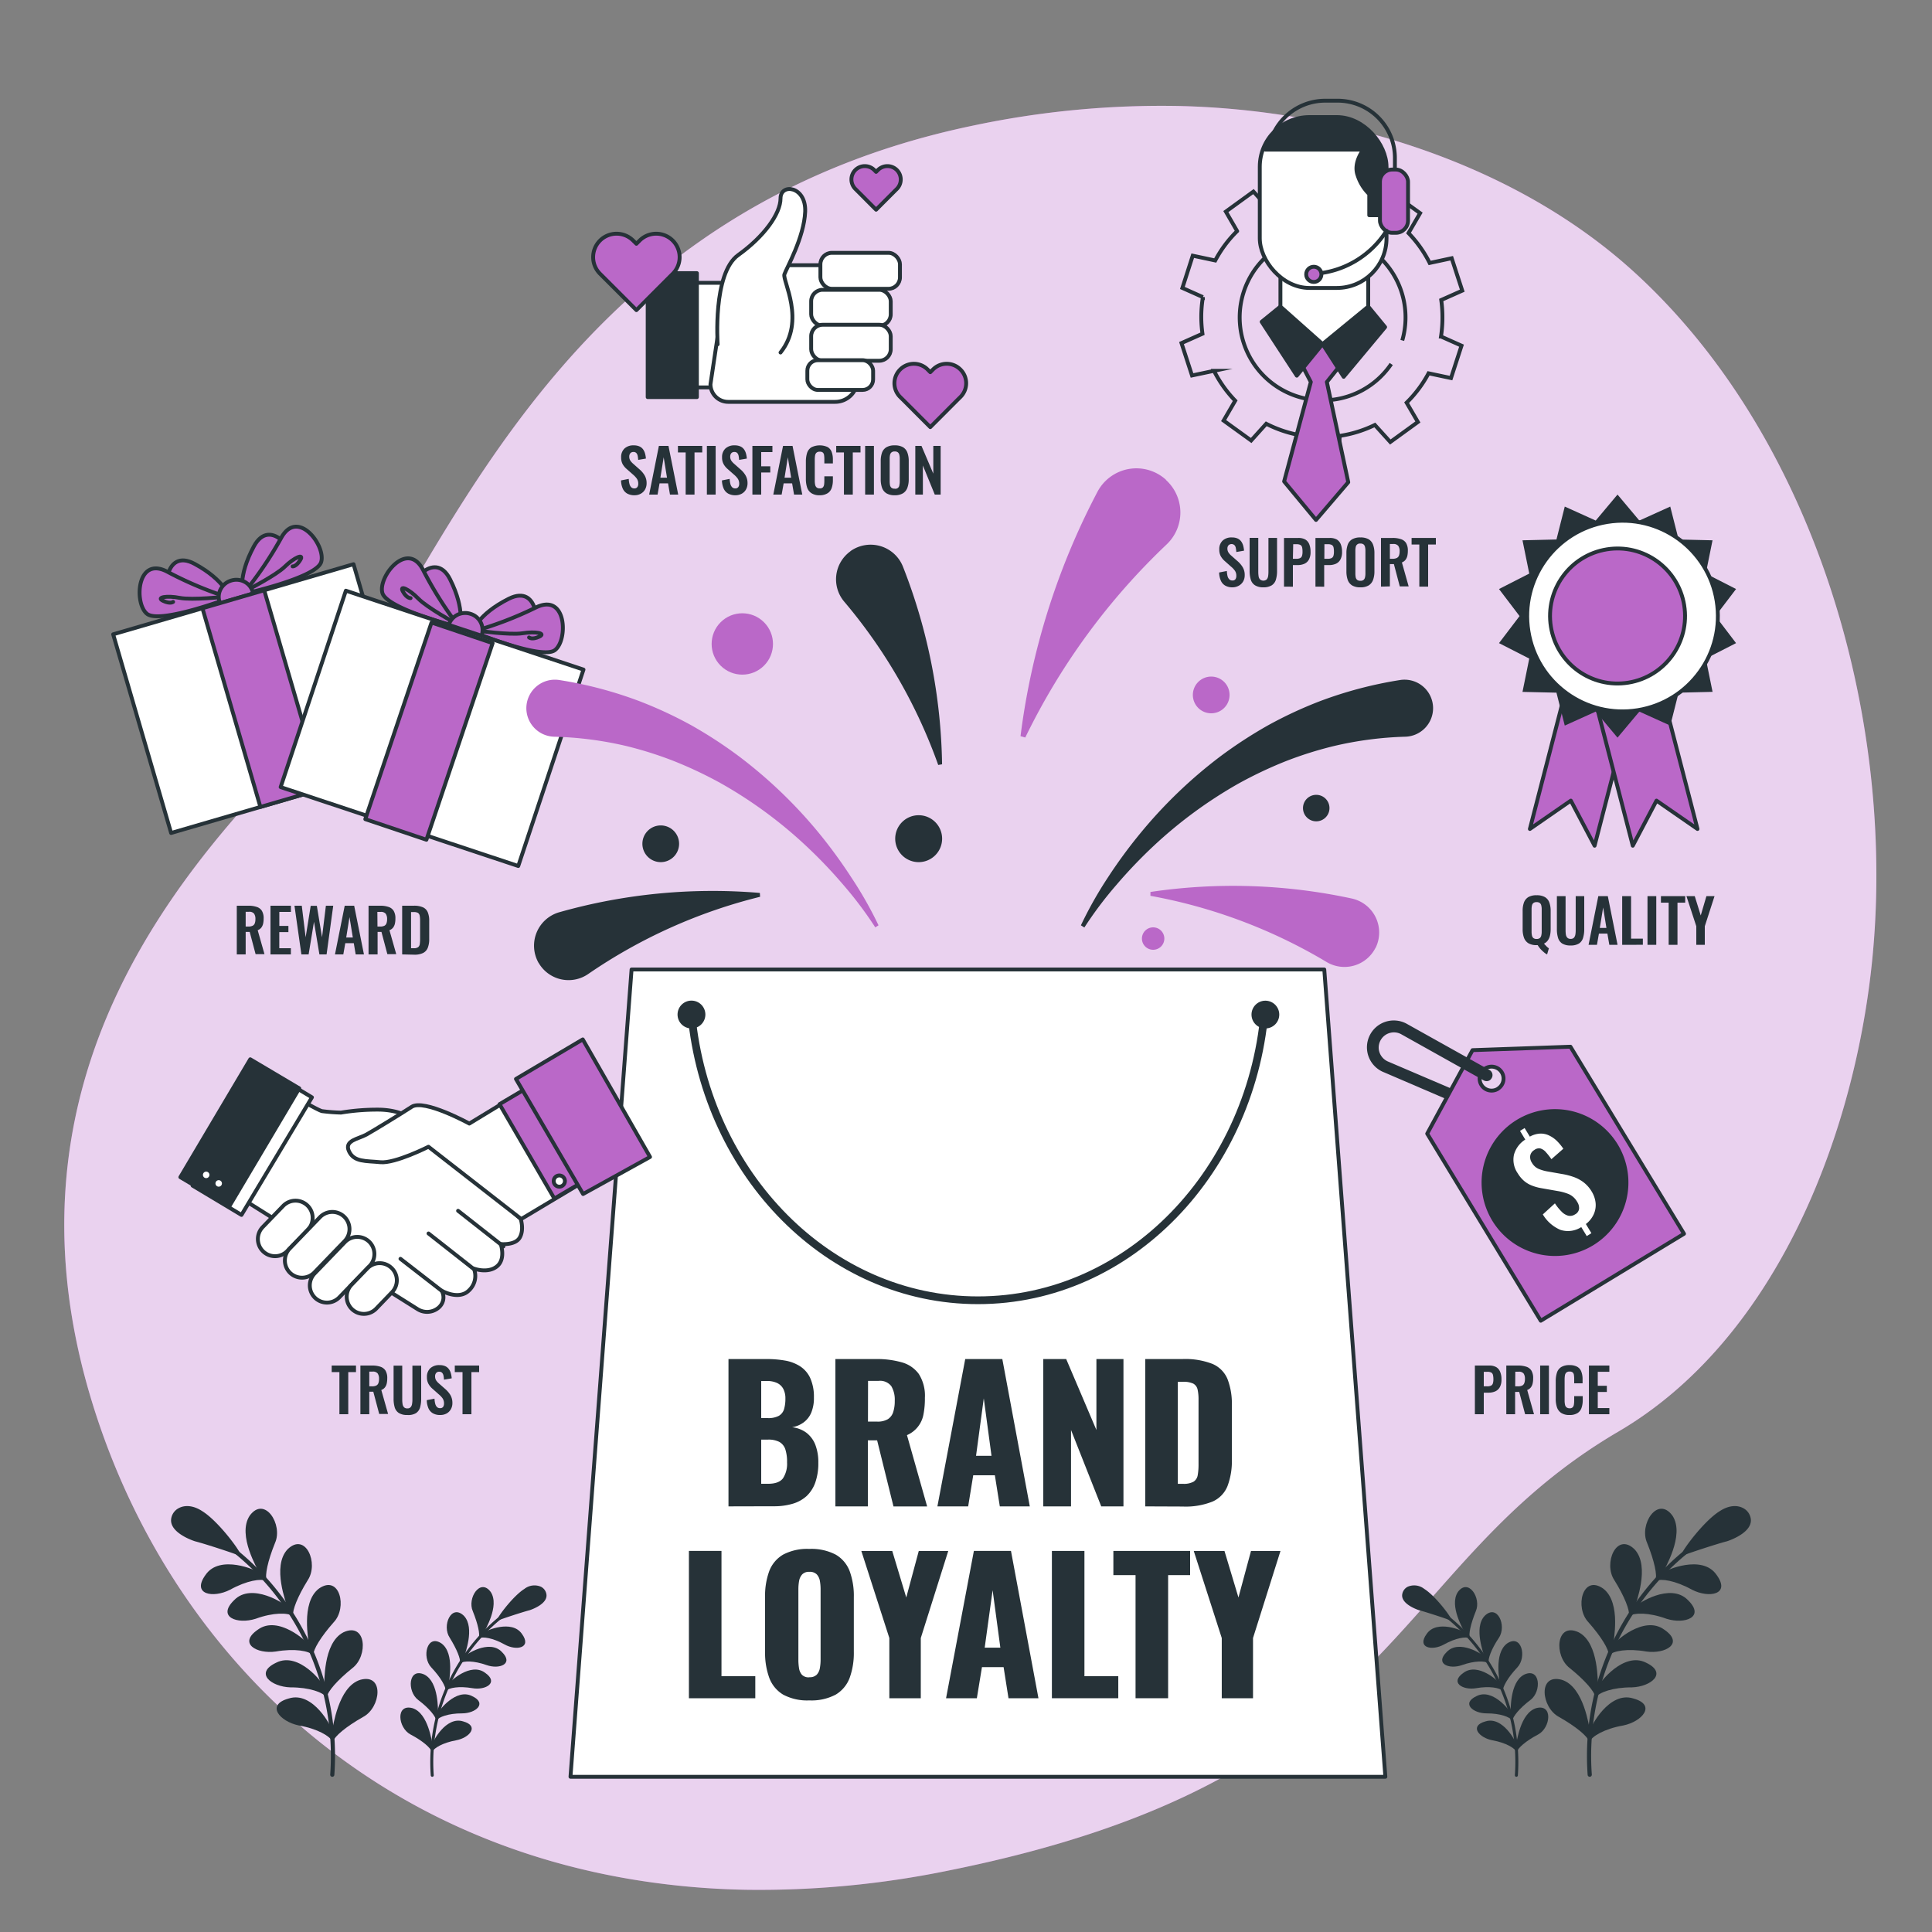 <svg xmlns="http://www.w3.org/2000/svg" viewBox="0 0 500 500"><rect x="0" y="0" width="500" height="500" fill="#808080" stroke="none"/><g id="freepik--background-simple--inject-2"><path d="M484.13,252.08C478.94,296,458.9,347,418.86,370.48c-60.49,35.44-55.43,89.95-173.5,113.64A243,243,0,0,1,193,489.07a202.65,202.65,0,0,1-25.7-2.1c-75-11-125.54-63.12-144.07-126.09-24.38-82.81,24.31-137,56.58-169.68S135.72,56.76,251.61,32.55a235.45,235.45,0,0,1,53.8-5.11c41.24,1,86.21,14.55,117.33,42.81q3.51,3.18,6.82,6.59C472.82,121.24,491.2,192.23,484.13,252.08Z" style="fill:#BA68C8"></path><path d="M484.13,252.08C478.94,296,458.9,347,418.86,370.48c-60.49,35.44-55.43,89.95-173.5,113.64A243,243,0,0,1,193,489.07a202.65,202.65,0,0,1-25.7-2.1c-75-11-125.54-63.12-144.07-126.09-24.38-82.81,24.31-137,56.58-169.68S135.72,56.76,251.61,32.55a235.45,235.45,0,0,1,53.8-5.11c41.24,1,86.21,14.55,117.33,42.81q3.51,3.18,6.82,6.59C472.82,121.24,491.2,192.23,484.13,252.08Z" style="fill:#fff;opacity:0.7"></path></g><g id="freepik--Plants--inject-2"><path d="M411.42,459.83a.54.54,0,0,1-.54-.5,68.73,68.73,0,0,1,28.45-60.7.54.54,0,0,1,.63.88,67.63,67.63,0,0,0-28,59.74.54.54,0,0,1-.5.58Z" style="fill:#263238"></path><path d="M422.69,439.56c-6.32-2-11.13,7.58-10.92,7.76-.16,1.12-.29,2.26-.38,3.4.64-1.38,3.84-3.33,8.76-4.18C425,445.53,428.78,441.21,422.69,439.56Z" style="fill:#263238"></path><path d="M404.19,434.73c-6.27-1.71-5.33,7.2-.7,9.63,4.46,2.53,7.29,4.93,7.8,6.35,0-1.14.07-2.29.15-3.43C411.19,447.35,410.07,436.56,404.19,434.73Z" style="fill:#263238"></path><path d="M426,430.3c-5.91-3-12.22,5.5-12.05,5.7-.34,1.07-.65,2.15-.94,3.24.86-1.23,4.34-2.57,9.33-2.55C427.25,436.53,431.7,433,426,430.3Z" style="fill:#263238"></path><path d="M408.54,422.43c-5.89-2.73-6.44,6.14-2.28,9.28,4,3.23,6.36,6,6.63,7.51.21-1.11.45-2.21.71-3.3C413.35,436,414,425.24,408.54,422.43Z" style="fill:#263238"></path><path d="M430.72,421.76c-5.32-3.93-13,3.35-12.81,3.57-.51,1-1,2-1.46,3,1.06-1.06,4.71-1.78,9.61-.92C431,428.11,435.93,425.33,430.72,421.76Z" style="fill:#263238"></path><path d="M414.86,411.09c-5.35-3.68-7.36,5-3.78,8.74,3.38,3.83,5.26,7,5.28,8.47.4-1,.81-2.08,1.26-3.11C417.36,425.19,419.8,414.78,414.86,411.09Z" style="fill:#263238"></path><path d="M436.85,414.12c-4.59-4.76-13.34,1.16-13.24,1.39-.66.89-1.31,1.8-1.94,2.72,1.22-.86,4.94-1,9.63.71C436,420.43,441.38,418.52,436.85,414.12Z" style="fill:#263238"></path><path d="M423,400.94c-4.67-4.52-8.11,3.67-5.21,8,2.7,4.35,4,7.78,3.8,9.24.56-1,1.15-1.92,1.76-2.85C423.09,415.29,427.24,405.41,423,400.94Z" style="fill:#263238"></path><path d="M444.24,407.57c-3.73-5.46-13.42-1.05-13.35-.8-.81.77-1.6,1.55-2.37,2.36,1.34-.65,5-.13,9.38,2.29C442.29,413.68,448,412.67,444.24,407.57Z" style="fill:#263238"></path><path d="M432.82,392.24c-3.85-5.24-8.69,2.3-6.55,7.06,1.91,4.75,2.65,8.36,2.18,9.77.71-.86,1.45-1.71,2.21-2.53C430.4,406.46,436.23,397.37,432.82,392.24Z" style="fill:#263238"></path><path d="M435.55,402.2c-.18,0,5.2-8.07,9.71-10.84s7.53-.26,7.55,2-3.05,4.15-5.94,5.14C444,399.26,435.53,402,435.55,402.2Z" style="fill:#263238"></path><path d="M435.55,402.56h-.05a.37.37,0,0,1-.31-.29v0a.25.25,0,0,1,.09-.27c.72-1.64,5.92-8.53,9.79-10.92,2.15-1.41,4.36-1.69,6.06-.78a3.68,3.68,0,0,1,2,3.1c.08,3.09-4.71,5-6.18,5.48-2.85.73-10.51,3.27-11.2,3.62A.36.36,0,0,1,435.55,402.56Zm13.4-12.1a6.38,6.38,0,0,0-3.49,1.2c-3.56,2.19-7.61,7.64-9,9.78.71-.26,1.83-.63,3.58-1.21,2.25-.74,5.22-1.67,6.79-2.07,2.76-1,5.71-2.71,5.66-4.78a3,3,0,0,0-1.66-2.48A3.93,3.93,0,0,0,449,390.46Z" style="fill:#263238"></path><path d="M86,459.83a.53.53,0,0,0,.53-.5,68.7,68.7,0,0,0-28.44-60.7.54.54,0,0,0-.76.13.53.53,0,0,0,.13.75,67.65,67.65,0,0,1,28,59.74.53.53,0,0,0,.49.58Z" style="fill:#263238"></path><path d="M74.75,439.56c6.33-2,11.14,7.58,10.93,7.76.15,1.12.28,2.26.38,3.4-.65-1.38-3.85-3.33-8.76-4.18C72.45,445.53,68.66,441.21,74.75,439.56Z" style="fill:#263238"></path><path d="M93.25,434.73c6.27-1.71,5.34,7.2.7,9.63-4.46,2.53-7.28,4.93-7.8,6.35,0-1.14-.07-2.29-.15-3.43C86.25,447.35,87.38,436.56,93.25,434.73Z" style="fill:#263238"></path><path d="M71.48,430.3c5.9-3,12.22,5.5,12,5.7.34,1.07.66,2.15,1,3.24-.87-1.23-4.35-2.57-9.33-2.55C70.2,436.53,65.75,433,71.48,430.3Z" style="fill:#263238"></path><path d="M88.9,422.43c5.9-2.73,6.45,6.14,2.29,9.28-4,3.23-6.36,6-6.63,7.51q-.32-1.67-.72-3.3C84.09,436,83.42,425.24,88.9,422.43Z" style="fill:#263238"></path><path d="M66.72,421.76c5.32-3.93,13,3.35,12.81,3.57.51,1,1,2,1.46,3-1-1.06-4.7-1.78-9.61-.92C66.49,428.11,61.52,425.33,66.72,421.76Z" style="fill:#263238"></path><path d="M82.58,411.09c5.36-3.68,7.37,5,3.79,8.74-3.38,3.83-5.27,7-5.29,8.47-.39-1-.81-2.08-1.25-3.11C80.08,425.19,77.65,414.78,82.58,411.09Z" style="fill:#263238"></path><path d="M60.59,414.12c4.6-4.76,13.35,1.16,13.24,1.39.67.89,1.32,1.8,1.94,2.72-1.22-.86-4.93-1-9.62.71C61.44,420.43,56.06,418.52,60.59,414.12Z" style="fill:#263238"></path><path d="M74.44,400.94c4.67-4.52,8.11,3.67,5.21,8-2.69,4.35-4,7.78-3.8,9.24-.56-1-1.14-1.92-1.75-2.85C74.36,415.29,70.2,405.41,74.44,400.94Z" style="fill:#263238"></path><path d="M53.2,407.57c3.74-5.46,13.42-1.05,13.35-.8.81.77,1.61,1.55,2.38,2.36-1.35-.65-5-.13-9.39,2.29C55.15,413.68,49.49,412.67,53.2,407.57Z" style="fill:#263238"></path><path d="M64.63,392.24c3.84-5.24,8.68,2.3,6.55,7.06-1.92,4.75-2.65,8.36-2.18,9.77-.72-.86-1.46-1.71-2.22-2.53C67,406.46,61.22,397.37,64.63,392.24Z" style="fill:#263238"></path><path d="M61.9,402.2c.17,0-5.2-8.07-9.72-10.84-4.35-2.86-7.53-.26-7.55,2s3.06,4.15,5.94,5.14C53.5,399.26,61.91,402,61.9,402.2Z" style="fill:#263238"></path><path d="M61.9,402.56h0a.37.37,0,0,0,.31-.29v0a.25.25,0,0,0-.08-.27c-.72-1.64-5.92-8.53-9.8-10.92-2.14-1.41-4.36-1.69-6.06-.78a3.68,3.68,0,0,0-2,3.1c-.08,3.09,4.71,5,6.18,5.48,2.86.73,10.52,3.27,11.2,3.62A.38.38,0,0,0,61.9,402.56Zm-13.4-12.1a6.38,6.38,0,0,1,3.48,1.2c3.56,2.19,7.62,7.64,9.05,9.78-.71-.26-1.83-.63-3.58-1.21-2.25-.74-5.22-1.67-6.79-2.07-2.76-1-5.72-2.71-5.67-4.78a3,3,0,0,1,1.66-2.48A4,4,0,0,1,48.5,390.46Z" style="fill:#263238"></path><path d="M392.44,459.83a.38.38,0,0,0,.38-.35,48.64,48.64,0,0,0-20.13-42.94.38.38,0,1,0-.44.62,47.85,47.85,0,0,1,19.8,42.26.39.39,0,0,0,.36.41Z" style="fill:#263238"></path><path d="M384.46,445.49c4.48-1.39,7.88,5.36,7.73,5.49.11.8.2,1.6.27,2.41-.46-1-2.72-2.36-6.2-3S380.15,446.66,384.46,445.49Z" style="fill:#263238"></path><path d="M397.55,442.07c4.43-1.2,3.77,5.1.5,6.82s-5.16,3.48-5.52,4.49c0-.81,0-1.62-.11-2.42C392.6,451,393.39,443.37,397.55,442.07Z" style="fill:#263238"></path><path d="M382.15,438.94c4.17-2.11,8.64,3.9,8.52,4,.24.75.46,1.52.66,2.29-.61-.87-3.07-1.82-6.59-1.81S378.09,440.82,382.15,438.94Z" style="fill:#263238"></path><path d="M394.47,433.38c4.17-1.93,4.56,4.34,1.62,6.56s-4.5,4.27-4.69,5.31q-.22-1.17-.51-2.34C391.07,442.94,390.59,435.36,394.47,433.38Z" style="fill:#263238"></path><path d="M378.78,432.9c3.77-2.78,9.16,2.37,9.06,2.53.36.7.71,1.41,1,2.12-.75-.74-3.33-1.25-6.8-.65S375.1,435.43,378.78,432.9Z" style="fill:#263238"></path><path d="M390,425.35c3.79-2.6,5.21,3.51,2.68,6.18s-3.73,5-3.74,6c-.28-.74-.57-1.48-.89-2.2C388.23,435.33,386.51,428,390,425.35Z" style="fill:#263238"></path><path d="M374.44,427.5c3.26-3.37,9.44.82,9.37,1,.47.63.93,1.27,1.37,1.92-.86-.6-3.49-.68-6.8.5S371.24,430.61,374.44,427.5Z" style="fill:#263238"></path><path d="M384.24,418.17c3.3-3.19,5.74,2.6,3.69,5.66s-2.85,5.5-2.69,6.54c-.4-.68-.81-1.36-1.24-2C384.18,428.32,381.24,421.34,384.24,418.17Z" style="fill:#263238"></path><path d="M369.22,422.86c2.64-3.86,9.49-.74,9.44-.56.57.54,1.14,1.1,1.68,1.67-.95-.46-3.56-.1-6.64,1.62S366.59,426.47,369.22,422.86Z" style="fill:#263238"></path><path d="M377.3,412c2.72-3.71,6.14,1.63,4.63,5-1.35,3.36-1.87,5.91-1.54,6.9-.5-.61-1-1.2-1.57-1.79C379,422.08,374.89,415.65,377.3,412Z" style="fill:#263238"></path><path d="M375.37,419.07c.12,0-3.68-5.71-6.87-7.67s-5.33-.19-5.34,1.42,2.16,2.93,4.2,3.63C369.43,417,375.38,419,375.37,419.07Z" style="fill:#263238"></path><path d="M375.37,419.32h0a.26.26,0,0,0,.22-.2v0a.19.19,0,0,0-.06-.19c-.51-1.16-4.19-6-6.93-7.72a4.2,4.2,0,0,0-4.29-.56,2.65,2.65,0,0,0-1.44,2.2c-.06,2.18,3.33,3.52,4.37,3.87,2,.52,7.44,2.32,7.93,2.57A.24.24,0,0,0,375.37,419.32Zm-9.48-8.56a4.51,4.51,0,0,1,2.47.85c2.51,1.55,5.38,5.4,6.39,6.92-.5-.18-1.29-.45-2.53-.86-1.59-.52-3.69-1.18-4.8-1.46-1.95-.68-4.05-1.92-4-3.39a2.13,2.13,0,0,1,1.17-1.75A2.83,2.83,0,0,1,365.89,410.76Z" style="fill:#263238"></path><path d="M111.87,459.83a.39.39,0,0,1-.39-.35,48.64,48.64,0,0,1,20.13-42.94.38.38,0,0,1,.53.09.37.37,0,0,1-.09.53,47.85,47.85,0,0,0-19.8,42.26.38.38,0,0,1-.35.41Z" style="fill:#263238"></path><path d="M119.84,445.49c-4.47-1.39-7.88,5.36-7.73,5.49-.11.8-.2,1.6-.27,2.41.46-1,2.72-2.36,6.2-3S124.15,446.66,119.84,445.49Z" style="fill:#263238"></path><path d="M106.75,442.07c-4.43-1.2-3.77,5.1-.49,6.82s5.15,3.48,5.52,4.49c0-.81,0-1.62.1-2.42C111.71,451,110.91,443.37,106.75,442.07Z" style="fill:#263238"></path><path d="M122.16,438.94c-4.18-2.11-8.65,3.9-8.52,4-.25.75-.47,1.52-.67,2.29.61-.87,3.07-1.82,6.6-1.81S126.21,440.82,122.16,438.94Z" style="fill:#263238"></path><path d="M109.83,433.38c-4.17-1.93-4.56,4.34-1.61,6.56s4.5,4.27,4.68,5.31q.22-1.17.51-2.34C113.23,442.94,113.71,435.36,109.83,433.38Z" style="fill:#263238"></path><path d="M125.52,432.9c-3.76-2.78-9.16,2.37-9.06,2.53-.36.7-.71,1.41-1,2.12.74-.74,3.32-1.25,6.79-.65S129.2,435.43,125.52,432.9Z" style="fill:#263238"></path><path d="M114.3,425.35c-3.79-2.6-5.21,3.51-2.68,6.18s3.73,5,3.74,6c.28-.74.58-1.48.89-2.2C116.07,435.33,117.79,428,114.3,425.35Z" style="fill:#263238"></path><path d="M129.86,427.5c-3.25-3.37-9.44.82-9.37,1-.47.63-.93,1.27-1.37,1.92.86-.6,3.49-.68,6.81.5S133.06,430.61,129.86,427.5Z" style="fill:#263238"></path><path d="M120.06,418.17c-3.3-3.19-5.74,2.6-3.68,5.66,1.9,3.08,2.84,5.5,2.68,6.54.4-.68.81-1.36,1.24-2C120.12,428.32,123.06,421.34,120.06,418.17Z" style="fill:#263238"></path><path d="M135.08,422.86c-2.64-3.86-9.49-.74-9.44-.56-.57.54-1.13,1.1-1.68,1.67,1-.46,3.56-.1,6.64,1.62S137.71,426.47,135.08,422.86Z" style="fill:#263238"></path><path d="M127,412c-2.72-3.71-6.14,1.63-4.63,5,1.35,3.36,1.87,5.91,1.54,6.9.51-.61,1-1.2,1.57-1.79C125.3,422.08,129.41,415.65,127,412Z" style="fill:#263238"></path><path d="M128.94,419.07c-.13,0,3.67-5.71,6.87-7.67s5.32-.19,5.34,1.42-2.16,2.93-4.2,3.63C134.88,417,128.92,419,128.94,419.07Z" style="fill:#263238"></path><path d="M128.94,419.32h0a.28.28,0,0,1-.22-.2v0a.19.19,0,0,1,.06-.19c.51-1.16,4.19-6,6.93-7.72a4.21,4.21,0,0,1,4.29-.56,2.63,2.63,0,0,1,1.44,2.2c.06,2.18-3.33,3.52-4.37,3.87-2,.52-7.44,2.32-7.92,2.57A.27.27,0,0,1,128.94,419.32Zm9.47-8.56a4.45,4.45,0,0,0-2.46.85c-2.52,1.55-5.39,5.4-6.4,6.92.5-.18,1.29-.45,2.53-.86,1.6-.52,3.69-1.18,4.8-1.46,2-.68,4.05-1.92,4-3.39a2.13,2.13,0,0,0-1.17-1.75A2.83,2.83,0,0,0,138.41,410.76Z" style="fill:#263238"></path></g><g id="freepik--Bag--inject-2"><polygon points="358.53 459.83 147.64 459.83 163.45 250.9 342.72 250.9 358.53 459.83" style="fill:#fff;stroke:#263238;stroke-linecap:round;stroke-linejoin:round"></polygon><path d="M327.42,260c-2.88,42.79-35.06,76.51-74.33,76.51-38.49,0-70.17-32.38-74.14-73.95" style="fill:none;stroke:#263238;stroke-linecap:round;stroke-linejoin:round;stroke-width:2px"></path><path d="M182.55,262.56a3.6,3.6,0,1,0-3.6,3.6A3.6,3.6,0,0,0,182.55,262.56Z" style="fill:#263238"></path><path d="M331.07,262.56a3.59,3.59,0,1,0-3.59,3.6A3.59,3.59,0,0,0,331.07,262.56Z" style="fill:#263238"></path><path d="M188.53,389.85V351.72h9.93a27.29,27.29,0,0,1,4.63.38,10.6,10.6,0,0,1,3.89,1.44,7.24,7.24,0,0,1,2.66,3,11.74,11.74,0,0,1,1,5.15,9.84,9.84,0,0,1-.68,3.88A6.08,6.08,0,0,1,208,368.1a7,7,0,0,1-3,1.27,7.58,7.58,0,0,1,3.72,1.44,7.23,7.23,0,0,1,2.28,3.08,12.45,12.45,0,0,1,.78,4.66,15,15,0,0,1-.78,5.11,8.9,8.9,0,0,1-2.23,3.5,9.21,9.21,0,0,1-3.6,2,16.74,16.74,0,0,1-4.92.66ZM197,367h1.65a5.72,5.72,0,0,0,2.92-.59,3,3,0,0,0,1.34-1.71,9.48,9.48,0,0,0,.35-2.73,5.28,5.28,0,0,0-.54-2.52,3.54,3.54,0,0,0-1.6-1.53,6.09,6.09,0,0,0-2.66-.52H197Zm0,17h1.79q2.77,0,3.84-1.41a6.87,6.87,0,0,0,1.06-4.14,10.31,10.31,0,0,0-.47-3.44,3.44,3.44,0,0,0-1.56-1.86,6.15,6.15,0,0,0-2.92-.58H197Z" style="fill:#263238"></path><path d="M216.2,389.85V351.72h10.5a23.53,23.53,0,0,1,6.68.85,8.14,8.14,0,0,1,4.4,3,10.47,10.47,0,0,1,1.58,6.19A21.08,21.08,0,0,1,239,366a7.22,7.22,0,0,1-4.28,5.41l5.22,18.45h-8.71L227,372.76h-2.4v17.09Zm8.43-21.94H227a5.18,5.18,0,0,0,2.78-.63,3.37,3.37,0,0,0,1.38-1.84,9.08,9.08,0,0,0,.4-2.89,6.88,6.88,0,0,0-.89-3.81,3.64,3.64,0,0,0-3.29-1.37h-2.73Z" style="fill:#263238"></path><path d="M242.6,389.85l7.2-38.13h9.6l7.11,38.13h-7.76l-1.28-8.05h-5.6l-1.31,8.05Zm10-13.09h4l-2-14.87Z" style="fill:#263238"></path><path d="M270,389.85V351.72h5.93l7.82,18.36V351.72h7v38.13H285l-7.82-19.77v19.77Z" style="fill:#263238"></path><path d="M296.39,389.85V351.72H306a19.47,19.47,0,0,1,7.77,1.25,7.32,7.32,0,0,1,3.9,3.91,17.67,17.67,0,0,1,1.13,6.89v13.84a18.21,18.21,0,0,1-1.13,7,7.35,7.35,0,0,1-3.88,4,18.7,18.7,0,0,1-7.69,1.28Zm8.43-5.84h1.32a5.22,5.22,0,0,0,2.77-.56,2.49,2.49,0,0,0,1.06-1.7,15.76,15.76,0,0,0,.21-2.82V362.31a11.84,11.84,0,0,0-.25-2.73,2.31,2.31,0,0,0-1.11-1.5,6,6,0,0,0-2.73-.47h-1.27Z" style="fill:#263238"></path><path d="M178.29,439.5V401.38h8.43V433.8h8.75v5.7Z" style="fill:#263238"></path><path d="M209.45,440.06a13.11,13.11,0,0,1-6.78-1.5,8.52,8.52,0,0,1-3.58-4.33A18.89,18.89,0,0,1,198,427.5V413.33a18.62,18.62,0,0,1,1.08-6.73,8.39,8.39,0,0,1,3.58-4.26,13.32,13.32,0,0,1,6.78-1.48,13.58,13.58,0,0,1,6.85,1.48,8.38,8.38,0,0,1,3.6,4.26,18.62,18.62,0,0,1,1.08,6.73V427.5a18.89,18.89,0,0,1-1.08,6.73,8.5,8.5,0,0,1-3.6,4.33A13.36,13.36,0,0,1,209.45,440.06Zm0-6a2.52,2.52,0,0,0,1.93-.66,3.33,3.33,0,0,0,.8-1.7,12.26,12.26,0,0,0,.19-2.11V411.26a12.26,12.26,0,0,0-.19-2.14,3.31,3.31,0,0,0-.8-1.67,2.52,2.52,0,0,0-1.93-.66,2.39,2.39,0,0,0-1.84.66,3.39,3.39,0,0,0-.8,1.67,12.26,12.26,0,0,0-.19,2.14v18.36a13.35,13.35,0,0,0,.17,2.11,3.28,3.28,0,0,0,.75,1.7A2.44,2.44,0,0,0,209.45,434.09Z" style="fill:#263238"></path><path d="M230.16,439.5V423.92l-7.25-22.54h8l3.63,12.05,3.24-12.05h7.63l-7.11,22.54V439.5Z" style="fill:#263238"></path><path d="M244.84,439.5l7.2-38.12h9.6l7.11,38.12H261l-1.27-8.05h-5.6l-1.32,8.05Zm10-13.09h4.05l-2-14.87Z" style="fill:#263238"></path><path d="M272.23,439.5V401.38h8.42V433.8h8.76v5.7Z" style="fill:#263238"></path><path d="M293.88,439.5V407.64h-5.74v-6.26H308v6.26h-5.69V439.5Z" style="fill:#263238"></path><path d="M316.19,439.5V423.92l-7.25-22.54h7.95l3.62,12.05,3.25-12.05h7.63l-7.11,22.54V439.5Z" style="fill:#263238"></path></g><g id="freepik--Price--inject-2"><path d="M381.09,271.78l-11.73,21.61,29.39,48.41,37.07-22.5-29.39-48.41Zm6.57,10a3.1,3.1,0,1,1,1-4.26A3.09,3.09,0,0,1,387.66,281.76Z" style="fill:#BA68C8;stroke:#263238;stroke-linecap:round;stroke-linejoin:round"></path><path d="M418.66,296.16a19,19,0,1,0-6.39,26.14A19,19,0,0,0,418.66,296.16Z" style="fill:#263238"></path><path d="M410.65,319.9l-1.42-2.33a6.34,6.34,0,0,1-5.39.72,9.73,9.73,0,0,1-4.56-4l3.13-2.86a13,13,0,0,0,1.71,2.12,3.82,3.82,0,0,0,1.72,1.07,2.27,2.27,0,0,0,1.76-.33,1.91,1.91,0,0,0,1.07-1.47,2.92,2.92,0,0,0-.49-1.77,4.73,4.73,0,0,0-2.15-2,13.27,13.27,0,0,0-2.91-.81l-4.38-.77a12.1,12.1,0,0,1-2.24-.63,7.14,7.14,0,0,1-2-1.16,8,8,0,0,1-1.69-2,6.15,6.15,0,0,1-1-4.83,6.73,6.73,0,0,1,2.93-3.93l-1.36-2.25,1.19-.73,1.35,2.22a6.11,6.11,0,0,1,2.71-.79,5,5,0,0,1,2.31.51,7.42,7.42,0,0,1,2,1.41,13.51,13.51,0,0,1,1.65,2L401.5,300a15.39,15.39,0,0,0-1.38-1.77,3.07,3.07,0,0,0-1.43-1,1.94,1.94,0,0,0-1.61.39,2.13,2.13,0,0,0-1.06,1.48,2.59,2.59,0,0,0,.41,1.77,3.77,3.77,0,0,0,1.7,1.61,10.84,10.84,0,0,0,2.19.66l4.33.76a17.69,17.69,0,0,1,2.72.74,9.41,9.41,0,0,1,2.5,1.37,8.48,8.48,0,0,1,2.08,2.39,7,7,0,0,1,1,3,5.77,5.77,0,0,1-.53,2.93,6.62,6.62,0,0,1-2,2.45l1.43,2.36Z" style="fill:#fff"></path><path d="M385.48,276.92l-21.48-12a6.95,6.95,0,1,0-5.73,12.63L374,284.31l.22.07,1.36-2.57a1.84,1.84,0,0,0-.4-.26l-15.83-6.77a4,4,0,0,1-2.52-3.18,3.95,3.95,0,0,1,5.7-4l21.45,12a1.51,1.51,0,0,0,1.51,0,1.55,1.55,0,0,0,.53-.55A1.5,1.5,0,0,0,385.48,276.92Z" style="fill:#263238"></path><path d="M381.7,366v-12.6h3.7a3.58,3.58,0,0,1,1.84.42,2.5,2.5,0,0,1,1,1.22,4.88,4.88,0,0,1,.34,1.94,4,4,0,0,1-.42,2,2.51,2.51,0,0,1-1.18,1.1,4.22,4.22,0,0,1-1.78.34H384V366Zm2.3-7.22h.87a2.15,2.15,0,0,0,1-.18.94.94,0,0,0,.48-.57,3.42,3.42,0,0,0,.14-1.07,4.82,4.82,0,0,0-.11-1.11,1,1,0,0,0-.43-.63,2.14,2.14,0,0,0-1.05-.2H384Z" style="fill:#263238"></path><path d="M389.83,366v-12.6h3a6.78,6.78,0,0,1,2.16.3,2.44,2.44,0,0,1,1.33,1,3.69,3.69,0,0,1,.46,2,5.77,5.77,0,0,1-.14,1.37,2.57,2.57,0,0,1-.47,1,2.08,2.08,0,0,1-.93.66L397,366h-2.3l-1.53-5.77h-1.06V366Zm2.3-7.22h.72a2.47,2.47,0,0,0,1.07-.19,1.14,1.14,0,0,0,.56-.62,2.89,2.89,0,0,0,.17-1.1,2.32,2.32,0,0,0-.35-1.42A1.54,1.54,0,0,0,393,355h-.84Z" style="fill:#263238"></path><path d="M398.59,366v-12.6h2.27V366Z" style="fill:#263238"></path><path d="M406.2,366.2a3.78,3.78,0,0,1-2.17-.54,2.81,2.81,0,0,1-1.1-1.49,6.8,6.8,0,0,1-.31-2.17v-4.49a7.2,7.2,0,0,1,.31-2.25,2.67,2.67,0,0,1,1.1-1.46,4,4,0,0,1,2.17-.51,4,4,0,0,1,2,.44,2.39,2.39,0,0,1,1.05,1.27,5.35,5.35,0,0,1,.32,1.91V358H407.4v-1.09a7.06,7.06,0,0,0-.06-1,1.15,1.15,0,0,0-.29-.69,1.12,1.12,0,0,0-.84-.26,1.18,1.18,0,0,0-.86.27,1.32,1.32,0,0,0-.35.73,6.47,6.47,0,0,0-.08,1v5.47a5,5,0,0,0,.11,1.13,1.16,1.16,0,0,0,.4.67,1.23,1.23,0,0,0,.78.23,1,1,0,0,0,.82-.28,1.32,1.32,0,0,0,.3-.72,6.24,6.24,0,0,0,.07-1v-1.14h2.21v1a6.06,6.06,0,0,1-.3,2,2.59,2.59,0,0,1-1,1.35A3.74,3.74,0,0,1,406.2,366.2Z" style="fill:#263238"></path><path d="M411.21,366v-12.6h5.29v1.62h-3v3.62h2.35v1.6h-2.35v4.17h3V366Z" style="fill:#263238"></path></g><g id="freepik--Quality--inject-2"><polygon points="412.68 218.87 406.53 207.2 395.93 214.54 407.03 171.59 423.78 175.92 412.68 218.87" style="fill:#BA68C8;stroke:#263238;stroke-linecap:round;stroke-linejoin:round"></polygon><polygon points="422.56 218.87 428.7 207.2 439.31 214.54 428.2 171.59 411.45 175.92 422.56 218.87" style="fill:#BA68C8;stroke:#263238;stroke-linecap:round;stroke-linejoin:round"></polygon><polygon points="443.96 159.44 449.29 152.44 441.46 148.44 443.2 139.83 434.42 139.62 432.26 131.1 424.26 134.72 418.61 127.99 412.97 134.72 404.96 131.1 402.81 139.62 394.02 139.83 395.77 148.44 387.94 152.44 393.26 159.44 387.94 166.44 395.77 170.44 394.02 179.06 402.81 179.26 404.96 187.78 412.97 184.16 418.61 190.9 424.26 184.16 432.27 187.78 434.42 179.26 443.21 179.05 441.46 170.44 449.29 166.44 443.96 159.44" style="fill:#263238"></polygon><circle cx="418.61" cy="159.44" r="24.6" transform="matrix(0.99, -0.16, 0.16, 0.99, -20.02, 68.57)" style="fill:#fff;stroke:#263238;stroke-linecap:round;stroke-linejoin:round"></circle><circle cx="418.61" cy="159.44" r="17.47" transform="translate(-20.05 68.73) rotate(-9.17)" style="fill:#BA68C8;stroke:#263238;stroke-linecap:round;stroke-linejoin:round"></circle><path d="M400.39,247a3.67,3.67,0,0,1-.83-.56,9.81,9.81,0,0,1-.88-.84,7.55,7.55,0,0,1-.73-1l-.14,0h-.14a4,4,0,0,1-2.14-.5,2.79,2.79,0,0,1-1.13-1.43,6.38,6.38,0,0,1-.34-2.21v-4.71a6.22,6.22,0,0,1,.34-2.19,2.74,2.74,0,0,1,1.13-1.39,4.11,4.11,0,0,1,2.14-.48,4.17,4.17,0,0,1,2.16.48,2.64,2.64,0,0,1,1.13,1.39,6.21,6.21,0,0,1,.35,2.19v4.73a7.42,7.42,0,0,1-.17,1.63,3.77,3.77,0,0,1-.56,1.27,2.63,2.63,0,0,1-1,.83q.19.22.42.45c.14.16.29.3.43.44a3.35,3.35,0,0,0,.42.32Zm-2.72-4a1.29,1.29,0,0,0,.85-.24,1.22,1.22,0,0,0,.37-.69,4.07,4.07,0,0,0,.1-.95v-5.8a4,4,0,0,0-.1-.95,1.14,1.14,0,0,0-.37-.66,1.29,1.29,0,0,0-.85-.24,1.24,1.24,0,0,0-.84.24,1.14,1.14,0,0,0-.37.66,4.58,4.58,0,0,0-.09.95v5.8a4.72,4.72,0,0,0,.09.95,1.22,1.22,0,0,0,.37.69A1.24,1.24,0,0,0,397.67,243Z" style="fill:#263238"></path><path d="M406.47,244.69a4,4,0,0,1-2.18-.51,2.65,2.65,0,0,1-1.07-1.47,7.57,7.57,0,0,1-.3-2.27v-8.52h2.25v8.79a7.87,7.87,0,0,0,.07,1.11,1.55,1.55,0,0,0,.37.84,1.11,1.11,0,0,0,.86.32,1.1,1.1,0,0,0,.88-.32,1.71,1.71,0,0,0,.36-.84,6.59,6.59,0,0,0,.08-1.11v-8.79H410v8.52a7.57,7.57,0,0,1-.3,2.27,2.63,2.63,0,0,1-1.06,1.47A4,4,0,0,1,406.47,244.69Z" style="fill:#263238"></path><path d="M411.12,244.52l2.52-12.6h2.46l2.52,12.6h-2.13l-.5-2.91H413.8l-.51,2.91Zm2.91-4.37h1.71l-.85-5.29Z" style="fill:#263238"></path><path d="M419.82,244.52v-12.6h2.3v11h3.05v1.59Z" style="fill:#263238"></path><path d="M426.37,244.52v-12.6h2.27v12.6Z" style="fill:#263238"></path><path d="M431.85,244.52V233.61h-2v-1.69h6.28v1.69h-2v10.91Z" style="fill:#263238"></path><path d="M439,244.52v-4.81l-2.55-7.79h2.15l1.55,5,1.47-5h2.1l-2.52,7.79v4.81Z" style="fill:#263238"></path></g><g id="freepik--Support--inject-2"><path d="M328.39,54l-4-4.42-7.14,5.18,2.92,5.05a30.89,30.89,0,0,0-5.67,7.6l-5.82-1.24L306,74.52l5.31,2.37a32,32,0,0,0-.42,5.12,31.4,31.4,0,0,0,.31,4.36l-5.43,2.42,2.72,8.38,5.69-1.2a31.46,31.46,0,0,0,5.49,7.73l-3,5.15L323.8,114l3.9-4.33a31.23,31.23,0,0,0,9,3l.62,5.91h8.82l.61-5.78a31.26,31.26,0,0,0,9.06-2.82l4,4.41,7.14-5.18-2.92-5a31.18,31.18,0,0,0,5.68-7.6l5.81,1.23,2.72-8.38-5.31-2.37A32.06,32.06,0,0,0,373.3,82a31.4,31.4,0,0,0-.31-4.36l5.44-2.42-2.73-8.39L370,68.05a31.5,31.5,0,0,0-5.48-7.73l3-5.16L360.37,50l-3.9,4.33a30.93,30.93,0,0,0-9-3l-.62-5.92h-8.82l-.61,5.79a30.31,30.31,0,0,0-4.5,1m27.13,42a21.46,21.46,0,1,1,2.86-6.1" style="fill:none;stroke:#263238;stroke-miterlimit:10"></path><polygon points="335.92 92.5 339.24 98.86 332.33 124.6 340.58 134.56 348.93 124.8 343.39 98.86 347.59 93.61 340.63 84.47 335.92 92.5" style="fill:#BA68C8;stroke:#263238;stroke-linecap:round;stroke-linejoin:round"></polygon><polygon points="331.37 79.34 326.52 83.28 335.61 97.22 342.28 89.04 347.74 97.52 358.47 84.65 354.1 79.34 331.37 79.34" style="fill:#263238;stroke:#263238;stroke-linecap:round;stroke-linejoin:round"></polygon><polygon points="354.1 79.34 342.28 89.04 331.37 79.34 331.37 62.67 354.1 62.67 354.1 79.34" style="fill:#fff;stroke:#263238;stroke-linecap:round;stroke-linejoin:round"></polygon><path d="M328.15,40.86A14.81,14.81,0,0,1,343,26.06h3.18A14.81,14.81,0,0,1,361,40.86v11.2" style="fill:none;stroke:#263238;stroke-linecap:round;stroke-linejoin:round"></path><rect x="326.03" y="30.3" width="32.8" height="44.22" rx="12.85" style="fill:#fff;stroke:#263238;stroke-linecap:round;stroke-linejoin:round"></rect><path d="M358.83,55.7V45.11A14.81,14.81,0,0,0,344,30.3h-3.18a14.81,14.81,0,0,0-13.35,8.42h25.4s-2.73,3.34-1.51,6.67a11.83,11.83,0,0,0,3,4.85V55.7Z" style="fill:#263238;stroke:#263238;stroke-linecap:round;stroke-linejoin:round"></path><rect x="357.13" y="43.88" width="7.27" height="16.37" rx="3.16" style="fill:#BA68C8;stroke:#263238;stroke-linecap:round;stroke-linejoin:round"></rect><path d="M358.83,59.72a23.92,23.92,0,0,1-18.67,11.13" style="fill:none;stroke:#263238;stroke-linecap:round;stroke-linejoin:round"></path><circle cx="340.01" cy="71" r="1.97" style="fill:#BA68C8;stroke:#263238;stroke-linecap:round;stroke-linejoin:round"></circle><path d="M319,152a3.69,3.69,0,0,1-1.9-.44,2.71,2.71,0,0,1-1.15-1.3,5.54,5.54,0,0,1-.44-2.1l2-.39a6.84,6.84,0,0,0,.17,1.3,1.81,1.81,0,0,0,.46.86,1.09,1.09,0,0,0,.8.3.89.89,0,0,0,.79-.33,1.44,1.44,0,0,0,.23-.85,2.27,2.27,0,0,0-.37-1.35,5.43,5.43,0,0,0-1-1.06l-1.58-1.4a4.81,4.81,0,0,1-1.07-1.29,3.57,3.57,0,0,1-.39-1.75,3,3,0,0,1,.87-2.3,3.35,3.35,0,0,1,2.38-.81,3.59,3.59,0,0,1,1.48.27,2.53,2.53,0,0,1,.94.76,3.6,3.6,0,0,1,.52,1.1,7.55,7.55,0,0,1,.22,1.29l-2,.35a7.39,7.39,0,0,0-.14-1.06,1.33,1.33,0,0,0-.36-.73,1.13,1.13,0,0,0-1.54.07,1.27,1.27,0,0,0-.27.83,1.86,1.86,0,0,0,.27,1,3.85,3.85,0,0,0,.76.85l1.57,1.38a6.56,6.56,0,0,1,1.33,1.54,3.87,3.87,0,0,1,.55,2.12,3.24,3.24,0,0,1-.39,1.6,2.93,2.93,0,0,1-1.11,1.1A3.35,3.35,0,0,1,319,152Z" style="fill:#263238"></path><path d="M327,152a4,4,0,0,1-2.18-.51A2.62,2.62,0,0,1,323.7,150a7.57,7.57,0,0,1-.3-2.27v-8.53h2.24V148a7.62,7.62,0,0,0,.08,1.11,1.48,1.48,0,0,0,.37.84,1.34,1.34,0,0,0,1.74,0,1.71,1.71,0,0,0,.36-.84,7.62,7.62,0,0,0,.08-1.11v-8.79h2.23v8.53a7.57,7.57,0,0,1-.3,2.27,2.61,2.61,0,0,1-1.06,1.46A4,4,0,0,1,327,152Z" style="fill:#263238"></path><path d="M332.3,151.82v-12.6H336a3.58,3.58,0,0,1,1.84.42,2.5,2.5,0,0,1,1,1.22,5.11,5.11,0,0,1,.33,1.94,3.93,3.93,0,0,1-.42,2,2.45,2.45,0,0,1-1.17,1.1,4.25,4.25,0,0,1-1.78.34H334.6v5.6Zm2.3-7.21h.88a2.15,2.15,0,0,0,1-.18,1,1,0,0,0,.48-.58,3.42,3.42,0,0,0,.13-1.07,4.89,4.89,0,0,0-.1-1.11,1,1,0,0,0-.43-.63,2.19,2.19,0,0,0-1-.2h-.88Z" style="fill:#263238"></path><path d="M340.44,151.82v-12.6h3.7a3.62,3.62,0,0,1,1.85.42,2.55,2.55,0,0,1,1,1.22,5.11,5.11,0,0,1,.33,1.94,4,4,0,0,1-.42,2,2.49,2.49,0,0,1-1.17,1.1,4.28,4.28,0,0,1-1.78.34h-1.25v5.6Zm2.3-7.21h.87a2.2,2.2,0,0,0,1-.18,1,1,0,0,0,.48-.58,3.42,3.42,0,0,0,.13-1.07,4.89,4.89,0,0,0-.1-1.11,1,1,0,0,0-.44-.63,2.14,2.14,0,0,0-1.05-.2h-.87Z" style="fill:#263238"></path><path d="M352.06,152a4,4,0,0,1-2.13-.49,2.76,2.76,0,0,1-1.14-1.43,6.66,6.66,0,0,1-.34-2.21v-4.72a6.36,6.36,0,0,1,.34-2.18,2.73,2.73,0,0,1,1.14-1.4,4.1,4.1,0,0,1,2.13-.48,4.17,4.17,0,0,1,2.16.48,2.76,2.76,0,0,1,1.13,1.4,6.11,6.11,0,0,1,.35,2.18v4.73a6.29,6.29,0,0,1-.35,2.19,2.83,2.83,0,0,1-1.13,1.43A4,4,0,0,1,352.06,152Zm0-1.69a1.22,1.22,0,0,0,.85-.25,1.24,1.24,0,0,0,.36-.68,4.07,4.07,0,0,0,.1-1v-5.81a4,4,0,0,0-.1-1,1.19,1.19,0,0,0-.36-.66,1.27,1.27,0,0,0-.85-.24,1.08,1.08,0,0,0-1.2.9,4.58,4.58,0,0,0-.09,1v5.81a5.61,5.61,0,0,0,.08,1,1.19,1.19,0,0,0,.37.68A1.22,1.22,0,0,0,352.06,150.3Z" style="fill:#263238"></path><path d="M357.4,151.82v-12.6h3a6.47,6.47,0,0,1,2.15.31,2.45,2.45,0,0,1,1.34,1,3.78,3.78,0,0,1,.46,2,6.28,6.28,0,0,1-.14,1.37,2.77,2.77,0,0,1-.48,1,2.21,2.21,0,0,1-.92.66l1.75,6.2h-2.3l-1.52-5.77H359.7v5.77Zm2.3-7.21h.72a2.41,2.41,0,0,0,1.06-.2,1.16,1.16,0,0,0,.57-.62,3.1,3.1,0,0,0,.17-1.1,2.39,2.39,0,0,0-.35-1.42,1.55,1.55,0,0,0-1.33-.48h-.84Z" style="fill:#263238"></path><path d="M367.32,151.82v-10.9h-2v-1.7h6.28v1.7h-2v10.9Z" style="fill:#263238"></path></g><g id="freepik--Satisfaction--inject-2"><rect x="178.26" y="73.19" width="9.55" height="27.07" style="fill:#fff;stroke:#263238;stroke-linecap:round;stroke-linejoin:round"></rect><rect x="167.62" y="70.69" width="12.74" height="32.08" style="fill:#263238;stroke:#263238;stroke-linecap:round;stroke-linejoin:round"></rect><path d="M216.13,104H188.44a4.58,4.58,0,0,1-4.57-4.57l3.94-26.23a4.57,4.57,0,0,1,4.57-4.57h23.75a5.77,5.77,0,0,1,5.77,5.77V98.23A5.76,5.76,0,0,1,216.13,104Z" style="fill:#fff;stroke:#263238;stroke-linecap:round;stroke-linejoin:round"></path><path d="M185.73,89.1S184.4,70.75,191.05,66,202,55.33,202,51.34s6.65-3.19,6.38,3.45S203.55,69.42,203,71,208.6,83,202,91.23" style="fill:#fff;stroke:#263238;stroke-linecap:round;stroke-linejoin:round"></path><rect x="212.32" y="65.43" width="20.59" height="9.31" rx="2.97" style="fill:#fff;stroke:#263238;stroke-linecap:round;stroke-linejoin:round"></rect><rect x="209.93" y="75" width="20.59" height="9.31" rx="2.97" style="fill:#fff;stroke:#263238;stroke-linecap:round;stroke-linejoin:round"></rect><rect x="209.93" y="84.05" width="20.59" height="9.31" rx="2.97" style="fill:#fff;stroke:#263238;stroke-linecap:round;stroke-linejoin:round"></rect><rect x="208.94" y="93.22" width="17.02" height="7.69" rx="2.71" style="fill:#fff;stroke:#263238;stroke-linecap:round;stroke-linejoin:round"></rect><path d="M232.1,44a3.47,3.47,0,0,1,0,4.9l-.48.47-4.89,4.9-4.89-4.9-.48-.48a3.46,3.46,0,0,1,0-4.89h0a3.47,3.47,0,0,1,4.9,0l.47.48.48-.48a3.46,3.46,0,0,1,4.89,0Z" style="fill:#BA68C8;stroke:#263238;stroke-linecap:round;stroke-linejoin:round"></path><path d="M174.11,62.26a6.07,6.07,0,0,1,0,8.58l-.83.83-8.58,8.59-8.59-8.59-.83-.83a6.07,6.07,0,0,1,0-8.58h0a6.07,6.07,0,0,1,8.58,0l.84.83.83-.83a6.07,6.07,0,0,1,8.58,0Z" style="fill:#BA68C8;stroke:#263238;stroke-linecap:round;stroke-linejoin:round"></path><path d="M248.56,95.63a5,5,0,0,1,0,7.11l-.69.68-7.11,7.12-7.11-7.12-.69-.68a5,5,0,0,1,0-7.11h0a5,5,0,0,1,7.11,0l.69.69.69-.69a5,5,0,0,1,7.11,0Z" style="fill:#BA68C8;stroke:#263238;stroke-linecap:round;stroke-linejoin:round"></path><path d="M164.21,128.17a3.79,3.79,0,0,1-1.9-.44,2.81,2.81,0,0,1-1.15-1.3,5.54,5.54,0,0,1-.44-2.1l2-.39a5.9,5.9,0,0,0,.18,1.29,1.9,1.9,0,0,0,.45.86,1.09,1.09,0,0,0,.8.31.9.9,0,0,0,.79-.34,1.4,1.4,0,0,0,.24-.85,2.27,2.27,0,0,0-.38-1.35,6,6,0,0,0-1-1.06l-1.59-1.4a4.77,4.77,0,0,1-1.07-1.28,3.59,3.59,0,0,1-.39-1.75,3,3,0,0,1,.87-2.3,3.35,3.35,0,0,1,2.38-.81,3.59,3.59,0,0,1,1.48.27,2.34,2.34,0,0,1,.94.75,3.38,3.38,0,0,1,.52,1.1,6.66,6.66,0,0,1,.22,1.3l-2,.34a7.68,7.68,0,0,0-.13-1.06,1.52,1.52,0,0,0-.36-.73,1,1,0,0,0-.76-.26,1,1,0,0,0-.78.33,1.3,1.3,0,0,0-.28.83,1.92,1.92,0,0,0,.27,1.06,4.37,4.37,0,0,0,.76.84l1.57,1.39a6.32,6.32,0,0,1,1.33,1.53,3.9,3.9,0,0,1,.56,2.12,3.26,3.26,0,0,1-.4,1.61,2.84,2.84,0,0,1-1.11,1.09A3.25,3.25,0,0,1,164.21,128.17Z" style="fill:#263238"></path><path d="M168,128l2.52-12.6H173l2.52,12.6h-2.13l-.5-2.91h-2.2l-.51,2.91Zm2.91-4.37h1.71l-.86-5.29Z" style="fill:#263238"></path><path d="M177.45,128V117.09h-2V115.4h6.29v1.69h-2V128Z" style="fill:#263238"></path><path d="M182.94,128V115.4h2.27V128Z" style="fill:#263238"></path><path d="M190.33,128.17a3.79,3.79,0,0,1-1.9-.44,2.81,2.81,0,0,1-1.15-1.3,5.54,5.54,0,0,1-.44-2.1l2-.39a5.9,5.9,0,0,0,.18,1.29,1.9,1.9,0,0,0,.45.86,1.09,1.09,0,0,0,.8.31.9.9,0,0,0,.79-.34,1.4,1.4,0,0,0,.24-.85,2.27,2.27,0,0,0-.38-1.35,5.65,5.65,0,0,0-1-1.06l-1.59-1.4a4.73,4.73,0,0,1-1.06-1.28,3.48,3.48,0,0,1-.4-1.75,3,3,0,0,1,.87-2.3,3.35,3.35,0,0,1,2.38-.81,3.59,3.59,0,0,1,1.48.27,2.34,2.34,0,0,1,.94.75,3.38,3.38,0,0,1,.52,1.1,6.66,6.66,0,0,1,.22,1.3l-2,.34a7.68,7.68,0,0,0-.13-1.06,1.52,1.52,0,0,0-.36-.73,1,1,0,0,0-.76-.26,1,1,0,0,0-.78.33,1.29,1.29,0,0,0-.27.83,1.92,1.92,0,0,0,.26,1.06,4.37,4.37,0,0,0,.76.84l1.57,1.39a6.11,6.11,0,0,1,1.33,1.53,3.9,3.9,0,0,1,.56,2.12,3.26,3.26,0,0,1-.4,1.61,2.81,2.81,0,0,1-1.1,1.09A3.32,3.32,0,0,1,190.33,128.17Z" style="fill:#263238"></path><path d="M194.72,128V115.4h5.18V117H197v3.68h2.35v1.6H197V128Z" style="fill:#263238"></path><path d="M200.13,128l2.52-12.6h2.46l2.52,12.6H205.5l-.5-2.91h-2.19l-.52,2.91Zm2.91-4.37h1.71l-.86-5.29Z" style="fill:#263238"></path><path d="M212.14,128.17a3.71,3.71,0,0,1-2.17-.55,2.84,2.84,0,0,1-1.1-1.48,7.14,7.14,0,0,1-.31-2.17v-4.5a7.48,7.48,0,0,1,.31-2.24,2.72,2.72,0,0,1,1.1-1.46,4.93,4.93,0,0,1,4.22-.07,2.48,2.48,0,0,1,1.05,1.27,5.58,5.58,0,0,1,.31,1.91v1.06h-2.21v-1.09a7.06,7.06,0,0,0-.06-1,1.18,1.18,0,0,0-.29-.7,1.11,1.11,0,0,0-.83-.25,1.19,1.19,0,0,0-.87.27,1.29,1.29,0,0,0-.35.73,6.47,6.47,0,0,0-.08,1v5.47a5,5,0,0,0,.11,1.13,1.21,1.21,0,0,0,.4.67,1.24,1.24,0,0,0,.79.22,1,1,0,0,0,.81-.27,1.4,1.4,0,0,0,.31-.72,7.73,7.73,0,0,0,.06-1v-1.14h2.21v1a6.08,6.08,0,0,1-.3,2,2.63,2.63,0,0,1-1,1.35A3.74,3.74,0,0,1,212.14,128.17Z" style="fill:#263238"></path><path d="M218.41,128V117.09h-2V115.4h6.29v1.69h-2V128Z" style="fill:#263238"></path><path d="M223.9,128V115.4h2.27V128Z" style="fill:#263238"></path><path d="M231.54,128.17a4,4,0,0,1-2.13-.5,2.76,2.76,0,0,1-1.14-1.43,6.62,6.62,0,0,1-.34-2.21v-4.71a6.46,6.46,0,0,1,.34-2.19,2.67,2.67,0,0,1,1.14-1.39,4.1,4.1,0,0,1,2.13-.48,4.17,4.17,0,0,1,2.16.48,2.7,2.7,0,0,1,1.13,1.39,6.21,6.21,0,0,1,.35,2.19v4.73a6.19,6.19,0,0,1-.35,2.18,2.79,2.79,0,0,1-1.13,1.43A4,4,0,0,1,231.54,128.17Zm0-1.7a1,1,0,0,0,1.21-.93,4.07,4.07,0,0,0,.1-1v-5.8a4,4,0,0,0-.1-1,1.19,1.19,0,0,0-.36-.66,1.27,1.27,0,0,0-.85-.24,1.22,1.22,0,0,0-.82.24,1.15,1.15,0,0,0-.38.66,4.58,4.58,0,0,0-.09,1v5.8a5.61,5.61,0,0,0,.08,1,1.22,1.22,0,0,0,.37.69A1.28,1.28,0,0,0,231.54,126.47Z" style="fill:#263238"></path><path d="M236.88,128V115.4h1.6l3.06,7.18V115.4h1.9V128h-1.52l-3.08-7.53V128Z" style="fill:#263238"></path></g><g id="freepik--Reward--inject-2"><path d="M59.48,154.74s-1.15-4.49-9.11-8.81-8.72,8.16-5.32,10.86S59.48,154.74,59.48,154.74Z" style="fill:#BA68C8;stroke:#263238;stroke-linecap:round;stroke-linejoin:round"></path><path d="M59.48,154.74A94.72,94.72,0,0,1,43.37,148c-8-4.32-8.72,8.16-5.32,10.86S59.48,154.74,59.48,154.74Z" style="fill:#BA68C8;stroke:#263238;stroke-linecap:round;stroke-linejoin:round"></path><path d="M58.3,154.44s-8.54.93-11.8.29-6.2-.16-4.32.75,2.62.29,2.62.29" style="fill:none;stroke:#263238;stroke-linecap:round;stroke-linejoin:round"></path><path d="M62.89,153.73s-1.49-4.39,2.83-12.36,11.76,2.08,10.38,6.21S62.89,153.73,62.89,153.73Z" style="fill:#BA68C8;stroke:#263238;stroke-linecap:round;stroke-linejoin:round"></path><path d="M62.89,153.73a95,95,0,0,0,9.83-14.43c4.31-8,11.75,2.08,10.38,6.2S62.89,153.73,62.89,153.73Z" style="fill:#BA68C8;stroke:#263238;stroke-linecap:round;stroke-linejoin:round"></path><path d="M63.72,152.83s7.66-3.88,10-6.19,5.09-3.52,4-1.73-2,1.67-2,1.67" style="fill:none;stroke:#263238;stroke-linecap:round;stroke-linejoin:round"></path><ellipse cx="61.07" cy="154.35" rx="4.48" ry="4.29" transform="translate(-41.41 23.77) rotate(-16.54)" style="fill:#BA68C8;stroke:#263238;stroke-linecap:round;stroke-linejoin:round"></ellipse><rect x="36.23" y="153.45" width="64.8" height="53.56" transform="matrix(0.96, -0.28, 0.28, 0.96, -48.46, 26.99)" style="fill:#fff;stroke:#263238;stroke-linecap:round;stroke-linejoin:round"></rect><rect x="60.3" y="153.45" width="16.65" height="53.56" transform="matrix(0.96, -0.28, 0.28, 0.96, -48.46, 26.99)" style="fill:#BA68C8;stroke:#263238;stroke-linecap:round;stroke-linejoin:round"></rect><path d="M118.91,162.35s1.63-4.34-2.44-12.44-11.81,1.7-10.57,5.87S118.91,162.35,118.91,162.35Z" style="fill:#BA68C8;stroke:#263238;stroke-linecap:round;stroke-linejoin:round"></path><path d="M118.91,162.35a94.68,94.68,0,0,1-9.36-14.74c-4.06-8.1-11.82,1.7-10.58,5.87S118.91,162.35,118.91,162.35Z" style="fill:#BA68C8;stroke:#263238;stroke-linecap:round;stroke-linejoin:round"></path><path d="M118.11,161.42s-7.54-4.12-9.85-6.5-5-3.68-4-1.86,2,1.74,2,1.74" style="fill:none;stroke:#263238;stroke-linecap:round;stroke-linejoin:round"></path><path d="M122.28,163.47s1.29-4.45,9.39-8.51,8.46,8.43,5,11S122.28,163.47,122.28,163.47Z" style="fill:#BA68C8;stroke:#263238;stroke-linecap:round;stroke-linejoin:round"></path><path d="M122.28,163.47a94.77,94.77,0,0,0,16.32-6.21c8.1-4.06,8.45,8.43,5,11S122.28,163.47,122.28,163.47Z" style="fill:#BA68C8;stroke:#263238;stroke-linecap:round;stroke-linejoin:round"></path><path d="M123.48,163.21s8.5,1.2,11.78.67,6.2,0,4.29.89-2.63.2-2.63.2" style="fill:none;stroke:#263238;stroke-linecap:round;stroke-linejoin:round"></path><path d="M124.69,164.35a4.48,4.48,0,1,1-2.9-5.48A4.38,4.38,0,0,1,124.69,164.35Z" style="fill:#BA68C8;stroke:#263238;stroke-linecap:round;stroke-linejoin:round"></path><rect x="79.42" y="161.71" width="64.8" height="53.56" transform="translate(65.1 -25.63) rotate(18.37)" style="fill:#fff;stroke:#263238;stroke-linecap:round;stroke-linejoin:round"></rect><rect x="103.5" y="161.71" width="16.65" height="53.56" transform="matrix(0.95, 0.32, -0.32, 0.95, 65.1, -25.63)" style="fill:#BA68C8;stroke:#263238;stroke-linecap:round;stroke-linejoin:round"></rect><path d="M61.28,247v-12.6h3a6.39,6.39,0,0,1,2.15.31,2.42,2.42,0,0,1,1.34,1,3.69,3.69,0,0,1,.46,2,6.28,6.28,0,0,1-.14,1.37,2.68,2.68,0,0,1-.47,1,2.31,2.31,0,0,1-.93.66l1.76,6.2h-2.3l-1.53-5.77H63.58V247Zm2.3-7.21h.72a2.41,2.41,0,0,0,1.06-.2,1.12,1.12,0,0,0,.57-.62,2.89,2.89,0,0,0,.17-1.1,2.32,2.32,0,0,0-.35-1.42,1.54,1.54,0,0,0-1.33-.48h-.84Z" style="fill:#263238"></path><path d="M70,247v-12.6h5.29V236h-3v3.62h2.35v1.61H72.28v4.17h3V247Z" style="fill:#263238"></path><path d="M78,247l-1.79-12.6H78.1l1,8.17,1.31-8.14H82l1.34,8.14,1-8.17h1.9L84.52,247H82.66l-1.4-8.44L79.87,247Z" style="fill:#263238"></path><path d="M86.69,247l2.52-12.6h2.45L94.19,247H92.05l-.49-2.91h-2.2L88.85,247Zm2.91-4.37h1.71l-.86-5.29Z" style="fill:#263238"></path><path d="M95.38,247v-12.6h3a6.49,6.49,0,0,1,2.16.31,2.43,2.43,0,0,1,1.33,1,3.69,3.69,0,0,1,.46,2,5.72,5.72,0,0,1-.14,1.37,2.68,2.68,0,0,1-.47,1,2.24,2.24,0,0,1-.93.66l1.76,6.2h-2.3l-1.53-5.77h-1V247Zm2.31-7.21h.71a2.46,2.46,0,0,0,1.07-.2A1.14,1.14,0,0,0,100,239a2.87,2.87,0,0,0,.18-1.1,2.39,2.39,0,0,0-.35-1.42,1.57,1.57,0,0,0-1.33-.48h-.84Z" style="fill:#263238"></path><path d="M104.08,247v-12.6h3a5.55,5.55,0,0,1,2.4.42,2.42,2.42,0,0,1,1.23,1.29,5.63,5.63,0,0,1,.37,2.21V243a6,6,0,0,1-.37,2.28,2.54,2.54,0,0,1-1.21,1.35,5,5,0,0,1-2.33.44Zm2.3-1.6h.7a1.8,1.8,0,0,0,1.14-.28,1.23,1.23,0,0,0,.42-.82,9.45,9.45,0,0,0,.08-1.31v-4.82a5.74,5.74,0,0,0-.11-1.23,1.14,1.14,0,0,0-.45-.69,2.22,2.22,0,0,0-1.11-.21h-.67Z" style="fill:#263238"></path></g><g id="freepik--Trust--inject-2"><path d="M106.36,289.45s-2.45-2.08-7.92-2.27a56.88,56.88,0,0,0-10.19.76,46.24,46.24,0,0,1-4.91-.38c-.94-.19-6.79-3.59-6.79-3.59L62,309.83l46,28.93a4.61,4.61,0,0,0,5.58-.4,3.34,3.34,0,0,0,.32-.33,3.43,3.43,0,0,0,.4-4s4.46,2.6,7.11-.11a5.12,5.12,0,0,0,1.23-5.61s3.57,1.35,5.95-.56,1-5.79,1-5.79,3.73.39,4.92-1.67.24-4.85.24-4.85Z" style="fill:#fff;stroke:#263238;stroke-linecap:round;stroke-linejoin:round"></path><path d="M79.67,318.26l-5.3,5.48a4.43,4.43,0,0,1-6.27.12h0a4.44,4.44,0,0,1-.12-6.28l5.3-5.49a4.44,4.44,0,0,1,6.28-.11h0A4.45,4.45,0,0,1,79.67,318.26Z" style="fill:#fff;stroke:#263238;stroke-linecap:round;stroke-linejoin:round"></path><path d="M89.2,321.18l-7.84,8.13a4.45,4.45,0,0,1-6.28.11h0a4.45,4.45,0,0,1-.11-6.28L82.81,315a4.45,4.45,0,0,1,6.28-.11h0A4.45,4.45,0,0,1,89.2,321.18Z" style="fill:#fff;stroke:#263238;stroke-linecap:round;stroke-linejoin:round"></path><path d="M95.65,327.63l-7.84,8.12a4.44,4.44,0,0,1-6.28.12h0a4.45,4.45,0,0,1-.11-6.28l7.84-8.13a4.45,4.45,0,0,1,6.28-.11h0A4.45,4.45,0,0,1,95.65,327.63Z" style="fill:#fff;stroke:#263238;stroke-linecap:round;stroke-linejoin:round"></path><path d="M101.45,334.43l-4.09,4.25a4.45,4.45,0,0,1-6.28.11h0a4.45,4.45,0,0,1-.11-6.28l4.09-4.24a4.43,4.43,0,0,1,6.28-.11h0A4.42,4.42,0,0,1,101.45,334.43Z" style="fill:#fff;stroke:#263238;stroke-linecap:round;stroke-linejoin:round"></path><line x1="114.31" y1="334.06" x2="103.64" y2="325.78" style="fill:#fff;stroke:#263238;stroke-linecap:round;stroke-linejoin:round"></line><line x1="122.64" y1="328.45" x2="110.9" y2="319.22" style="fill:#fff;stroke:#263238;stroke-linecap:round;stroke-linejoin:round"></line><line x1="130.29" y1="322.58" x2="118.55" y2="313.35" style="fill:#fff;stroke:#263238;stroke-linecap:round;stroke-linejoin:round"></line><path d="M144.11,277l-22.65,13.78s-11.7-6.42-14.91-4.34-9.62,6-11.7,7.17-5.85,1.51-4.53,4.34,4.34,2.45,8.12,2.83,12.45-4,12.45-4l24,18.7L159.09,301Z" style="fill:#fff;stroke:#263238;stroke-linecap:round;stroke-linejoin:round"></path><polygon points="129.28 285.76 143.47 310.19 159.09 300.98 144.1 276.99 129.28 285.76" style="fill:#BA68C8;stroke:#263238;stroke-linecap:round;stroke-linejoin:round"></polygon><polygon points="133.53 279.23 150.9 309.01 168.23 299.42 150.82 269 133.53 279.23" style="fill:#BA68C8;stroke:#263238;stroke-linecap:round;stroke-linejoin:round"></polygon><path d="M146.2,305.67a1.45,1.45,0,1,1-1.45-1.46A1.45,1.45,0,0,1,146.2,305.67Z" style="fill:#fff;stroke:#263238;stroke-linecap:round;stroke-linejoin:round"></path><rect x="57.91" y="277.68" width="14.75" height="35.48" transform="translate(161.13 8.45) rotate(30.93)" style="fill:#fff;stroke:#263238;stroke-linecap:round;stroke-linejoin:round"></rect><rect x="53.38" y="275.02" width="14.75" height="35.48" transform="matrix(0.86, 0.51, -0.51, 0.86, 159.12, 10.4)" style="fill:#263238;stroke:#263238;stroke-linecap:round;stroke-linejoin:round"></rect><circle cx="56.6" cy="306.27" r="1.34" style="fill:#fff;stroke:#263238;stroke-linecap:round;stroke-linejoin:round"></circle><path d="M54.7,304.06a1.34,1.34,0,1,1-1.34-1.34A1.34,1.34,0,0,1,54.7,304.06Z" style="fill:#fff;stroke:#263238;stroke-linecap:round;stroke-linejoin:round"></path><path d="M87.84,366v-10.9h-2v-1.7h6.29v1.7h-2V366Z" style="fill:#263238"></path><path d="M93.27,366v-12.6h3a6.67,6.67,0,0,1,2.15.3,2.48,2.48,0,0,1,1.34,1,3.69,3.69,0,0,1,.46,2,6.34,6.34,0,0,1-.14,1.37,2.57,2.57,0,0,1-.47,1,2.13,2.13,0,0,1-.93.66l1.76,6.21h-2.3l-1.53-5.77H95.57V366Zm2.3-7.22h.72a2.42,2.42,0,0,0,1.06-.19,1.12,1.12,0,0,0,.57-.62,2.89,2.89,0,0,0,.17-1.1,2.32,2.32,0,0,0-.35-1.42,1.54,1.54,0,0,0-1.33-.48h-.84Z" style="fill:#263238"></path><path d="M105.41,366.2a4,4,0,0,1-2.18-.51,2.64,2.64,0,0,1-1.08-1.46,7.93,7.93,0,0,1-.29-2.27v-8.53h2.24v8.79a6.59,6.59,0,0,0,.08,1.11,1.54,1.54,0,0,0,.36.84,1.08,1.08,0,0,0,.87.32,1.06,1.06,0,0,0,.87-.32,1.62,1.62,0,0,0,.36-.84,6.57,6.57,0,0,0,.09-1.11v-8.79H109V362a7.93,7.93,0,0,1-.29,2.27,2.67,2.67,0,0,1-1.07,1.46A3.93,3.93,0,0,1,105.41,366.2Z" style="fill:#263238"></path><path d="M113.93,366.2a3.69,3.69,0,0,1-1.9-.44,2.81,2.81,0,0,1-1.15-1.3,5.54,5.54,0,0,1-.43-2.1l2-.39a5.9,5.9,0,0,0,.18,1.29,1.94,1.94,0,0,0,.45.87,1.09,1.09,0,0,0,.8.3.91.91,0,0,0,.8-.33,1.52,1.52,0,0,0,.23-.85,2.32,2.32,0,0,0-.37-1.36,5.7,5.7,0,0,0-1-1.05l-1.59-1.41a4.73,4.73,0,0,1-1.06-1.28,3.46,3.46,0,0,1-.4-1.75,3,3,0,0,1,.87-2.3,3.37,3.37,0,0,1,2.38-.81,3.56,3.56,0,0,1,1.48.27,2.36,2.36,0,0,1,.94.76,3.14,3.14,0,0,1,.52,1.09,6.09,6.09,0,0,1,.22,1.3l-2,.35a6.27,6.27,0,0,0-.13-1.06,1.48,1.48,0,0,0-.36-.73,1,1,0,0,0-.75-.27.94.94,0,0,0-.79.34,1.27,1.27,0,0,0-.27.83,2,2,0,0,0,.26,1.05,4.16,4.16,0,0,0,.77.85l1.57,1.38a6.72,6.72,0,0,1,1.33,1.53,4,4,0,0,1,.55,2.13,3.14,3.14,0,0,1-.4,1.6,2.84,2.84,0,0,1-1.1,1.1A3.39,3.39,0,0,1,113.93,366.2Z" style="fill:#263238"></path><path d="M119.7,366v-10.9h-2v-1.7H124v1.7h-2V366Z" style="fill:#263238"></path></g><g id="freepik--Fireworks--inject-2"><path d="M279.74,239.47a100.94,100.94,0,0,1,6.95-12.33,127.69,127.69,0,0,1,8.41-11.47,121.72,121.72,0,0,1,20.74-19.93,116.76,116.76,0,0,1,12.28-8,108.35,108.35,0,0,1,13.41-6.25A105,105,0,0,1,362.28,176a7.39,7.39,0,0,1,8.6,7.12h0a7.4,7.4,0,0,1-7.22,7.54,91.56,91.56,0,0,0-18.51,2.43,97.63,97.63,0,0,0-12.63,4,107.57,107.57,0,0,0-12.09,5.75,115.22,115.22,0,0,0-21.91,16.12,125.07,125.07,0,0,0-9.55,10,98.75,98.75,0,0,0-8.34,11.08Z" style="fill:#263238"></path><path d="M227.36,239.47a100.94,100.94,0,0,0-7-12.33A129.67,129.67,0,0,0,212,215.67a121.42,121.42,0,0,0-20.75-19.93,115.6,115.6,0,0,0-12.27-8,108.49,108.49,0,0,0-13.42-6.25A104.82,104.82,0,0,0,144.81,176a7.39,7.39,0,0,0-8.59,7.12h0a7.4,7.4,0,0,0,7.22,7.54A91.56,91.56,0,0,1,162,193.05a97,97,0,0,1,12.62,4,105.93,105.93,0,0,1,12.09,5.75,114.59,114.59,0,0,1,21.91,16.12,123.44,123.44,0,0,1,9.56,10,98.75,98.75,0,0,1,8.34,11.08Z" style="fill:#BA68C8"></path><path d="M220.09,142.64a9,9,0,0,1,13.59,4,145.78,145.78,0,0,1,10.13,51.16l-1,.17a136,136,0,0,0-24.35-42.29,8.94,8.94,0,0,1,1.62-13Z" style="fill:#263238"></path><path d="M356,245.31a9,9,0,0,0-6.14-12.77,145.58,145.58,0,0,0-52.13-1.7v1A136.26,136.26,0,0,1,343.38,249a9,9,0,0,0,12.6-3.7Z" style="fill:#BA68C8"></path><path d="M139.4,249.22a9,9,0,0,1,5.33-13.13,145.57,145.57,0,0,1,51.92-5l.06,1a136.07,136.07,0,0,0-44.51,20,8.94,8.94,0,0,1-12.8-2.9Z" style="fill:#263238"></path><path d="M301.76,124.17A11.39,11.39,0,0,0,284,127.32a185.32,185.32,0,0,0-19.89,63.21l1.23.34a172.89,172.89,0,0,1,36.61-50,11.37,11.37,0,0,0-.23-16.68Z" style="fill:#BA68C8"></path><circle cx="192.11" cy="166.66" r="7.94" transform="translate(-61.58 184.65) rotate(-45)" style="fill:#BA68C8"></circle><path d="M243.82,217.05a6.07,6.07,0,1,1-6.07-6.07A6.07,6.07,0,0,1,243.82,217.05Z" style="fill:#263238"></path><path d="M318.21,179.85a4.75,4.75,0,1,1-4.74-4.75A4.75,4.75,0,0,1,318.21,179.85Z" style="fill:#BA68C8"></path><path d="M175.75,218.37a4.75,4.75,0,1,1-4.75-4.75A4.75,4.75,0,0,1,175.75,218.37Z" style="fill:#263238"></path><path d="M301.33,242.9a2.9,2.9,0,1,1-2.9-2.9A2.9,2.9,0,0,1,301.33,242.9Z" style="fill:#BA68C8"></path><circle cx="340.64" cy="209.13" r="3.43" style="fill:#263238"></circle></g></svg>
